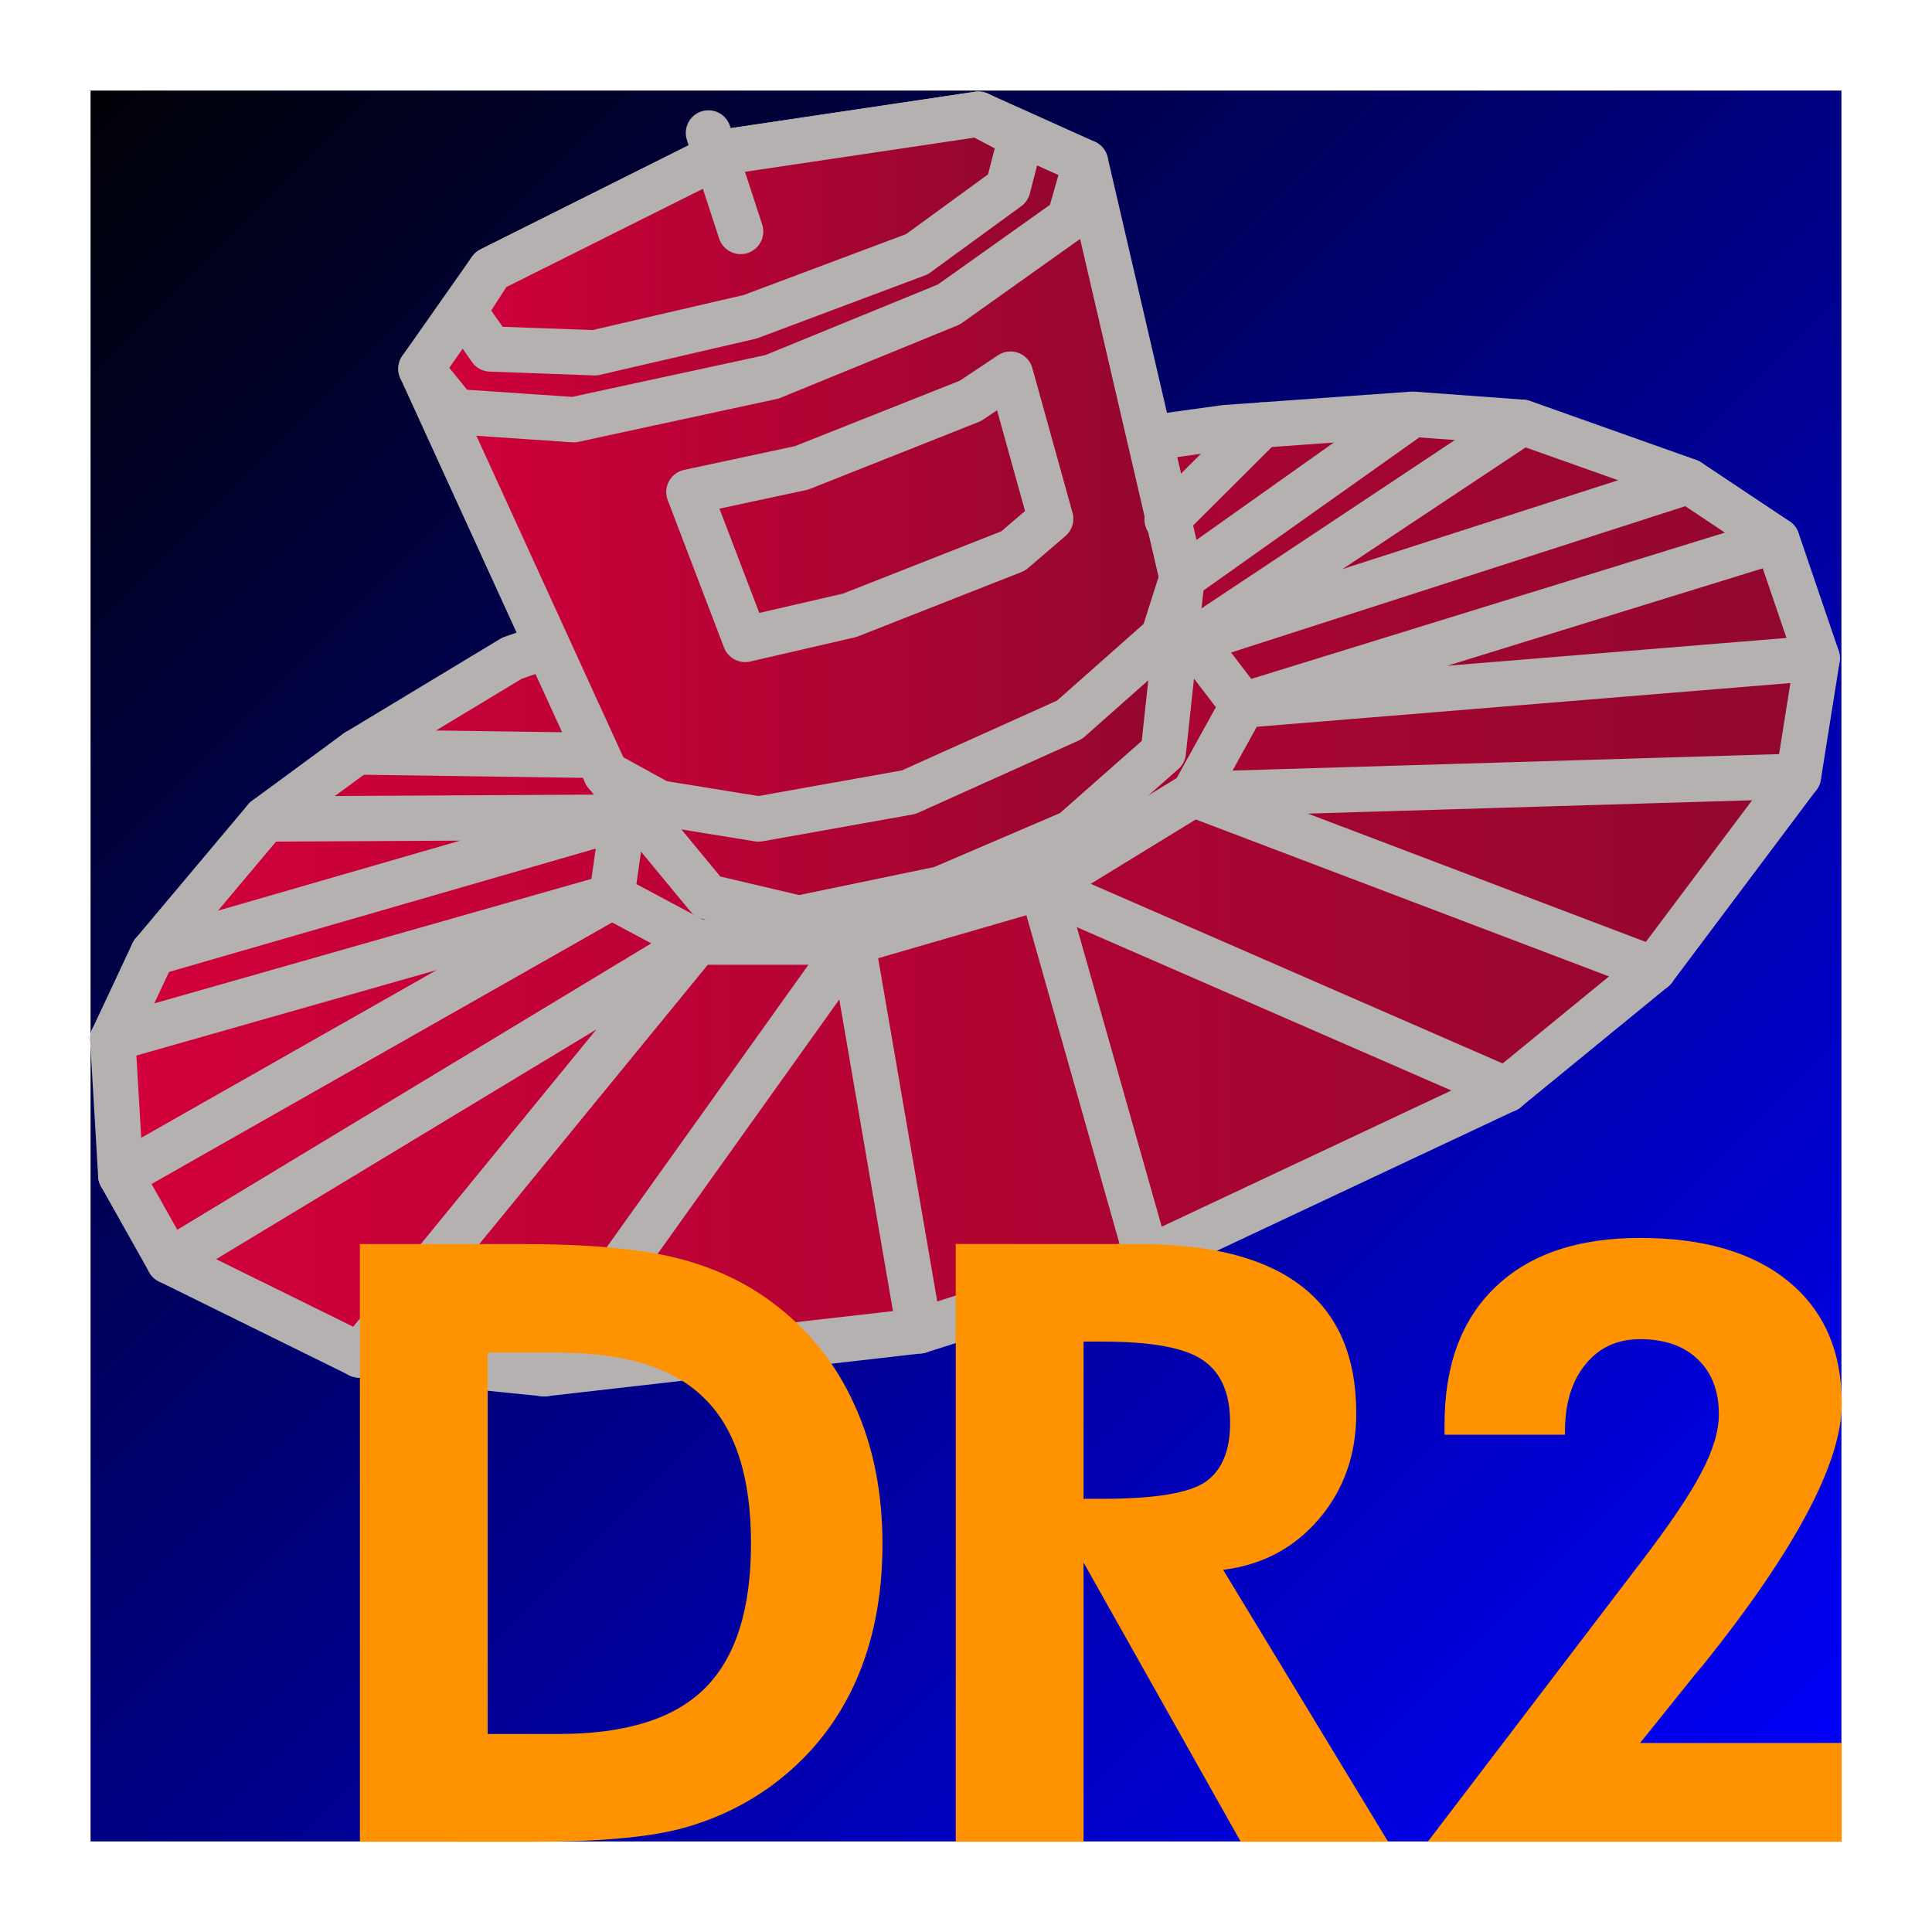 <?xml version="1.0" encoding="UTF-8"?>
<svg width="512" height="512" version="1.1" viewBox="0 0 135.47 135.47" xmlns="http://www.w3.org/2000/svg" xmlns:xlink="http://www.w3.org/1999/xlink">
<defs>
<linearGradient id="b" x1="129.12" x2="6.35" y1="129.12" y2="6.35" gradientUnits="userSpaceOnUse">
<stop stop-color="#d3003a" offset="0"/>
<stop stop-color="#90072d" offset="1"/>
</linearGradient>
<linearGradient id="g" x1="129.12" x2="6.35" y1="129.12" y2="6.35" gradientTransform="matrix(1 0 0 1 -6.35 -6.35)" gradientUnits="userSpaceOnUse">
<stop stop-color="#00f" offset="0"/>
<stop stop-color="#000105" offset="1"/>
</linearGradient>
<linearGradient id="f" x1="304.44" x2="436.75" y1="216.79" y2="216.79" gradientUnits="userSpaceOnUse" xlink:href="#b"/>
<linearGradient id="e" x1="327.94" x2="388.63" y1="190.63" y2="190.63" gradientUnits="userSpaceOnUse" xlink:href="#b"/>
<linearGradient id="d" x1="330.74" x2="376.69" y1="166.73" y2="166.73" gradientUnits="userSpaceOnUse" xlink:href="#b"/>
<linearGradient id="c" x1="327.8" x2="381.31" y1="169.29" y2="169.29" gradientUnits="userSpaceOnUse" xlink:href="#b"/>
</defs>
<g transform="translate(6.35 6.35)">
<rect width="122.77" height="122.77" fill="url(#g)"/>
<g transform="matrix(.926 0 0 .926 -281.85 -144.4)" stroke="#b5b1b1" stroke-linecap="round" stroke-linejoin="round" stroke-width="3.429">
<path d="m336.29 198.92-11.771 7.103-6.9 5.074-8.524 10.147-3.044 6.494 0.609 10.35 3.653 6.494 14.409 7.103 14.003 1.421 28.413-3.247 17.251-5.48 27.195-12.786 11.162-9.133 10.959-14.612 1.421-8.93-3.044-8.93-6.697-4.465-12.583-4.465-8.321-0.609-14.206 1.015-5.886 0.812z" fill="url(#f)"/>
<path d="m338.72 253.11 23.342-32.686 5.07 29.439" fill="none"/>
<path d="m384.39 244.39-7.97-28.121 35.166 15.335" fill="none"/>
<path d="m422.74 222.47-34.847-13.234 45.806-1.378" fill="none"/>
<path d="m344.7 210.95-0.861 6.027 6.458 3.444h11.768l14.351-4.162 11.481-7.032 3.731-6.745-3.731-4.879-4.592-1.148-37.168 11.768z" fill="none"/>
<path d="m329.39 177.01 14.003 30.645 7.712 9.336 6.9 1.624 10.756-2.232 9.944-4.262 6.9-6.088 1.421-13.192-7.306-31.457" fill="url(#e)"/>
<path d="m435.12 198.92-43.496 3.563 40.452-12.493" fill="none"/>
<path d="m425.38 185.53-37.486 12.078 24.903-16.543" fill="none"/>
<path d="m387.03 192.84 17.454-12.38" fill="none"/>
<path d="m324.72 251.69 25.578-31.266-39.988 24.162" fill="none"/>
<path d="m306.66 238.09 37.183-21.112-37.792 10.762" fill="none"/>
<path d="m309.09 221.25 35.609-10.295-27.085 0.147" fill="none"/>
<path d="m342.58 206.28-18.062-0.254" fill="none"/>
<path d="m385.89 188.42 7.175-7.156" fill="none"/>
<path d="m349.68 186.34 4.262 11.162 7.915-1.827 12.38-4.871 2.841-2.435-3.044-10.959-3.044 2.03-12.786 5.074z" fill="none"/>
<path d="m379.72 161.38-8.118-3.653-19.077 2.841-17.859 8.93-5.277 7.509 2.638 3.247 8.93 0.609 15.018-3.247 13.395-5.48 9.133-6.494z" fill="url(#c)"/>
<path d="m332.65 172.64 2.009 2.87 7.893 0.287 11.768-2.727 12.629-4.736 6.888-5.023 1.005-3.875-3.237-1.71-19.077 2.841-17.859 8.93z" fill="url(#d)"/>
<path d="m353.6 166.61-2.44-7.462" fill="none"/>
<path d="m343.39 207.65 4.059 2.232 7.509 1.218 11.365-2.03 12.177-5.48 7.103-6.291 1.421-4.465" fill="none"/>
</g>
</g>
<g transform="matrix(1.143 0 0 1.143 -11.689 -25.702)" fill="#ff9200">
<path d="m40.144 128.86h4.358q6.161 0 8.966-2.805 2.83-2.805 2.83-8.891 0-6.061-2.83-8.866-2.805-2.83-8.966-2.83h-4.358zm-7.839 6.612v-36.667h9.993q5.911 0 9.317 0.827 3.406 0.827 5.986 2.755 3.331 2.479 5.034 6.261 1.728 3.757 1.728 8.566 0 4.884-1.753 8.666-1.753 3.757-5.134 6.211-2.505 1.803-5.585 2.605-3.056 0.776-8.966 0.776h-2.78z"/>
<path d="m95.382 135.47h-9.041l-9.643-17.131v17.131h-7.839v-36.667h11.22q6.687 0 10.018 2.605 3.331 2.58 3.331 7.789 0 3.782-2.279 6.462t-5.886 3.131zm-18.684-21.038h1.177q4.759 0 6.287-1.027 1.528-1.052 1.528-3.632 0-2.705-1.653-3.832-1.628-1.152-6.161-1.152h-1.177z"/>
<path d="m123.21 129.41v6.061h-25.396l13.024-17.081q2.705-3.531 3.757-5.56 1.077-2.029 1.077-3.582 0-2.154-1.302-3.381-1.277-1.227-3.531-1.227-2.104 0-3.356 1.553-1.252 1.528-1.252 4.133v0.175h-7.388v-0.626q0-5.46 3.131-8.44 3.131-3.006 8.866-3.006 5.861 0 9.117 2.68t3.256 7.489q0 5.41-8.465 15.979l-0.526 0.626-3.381 4.208z"/>
</g>
</svg>
